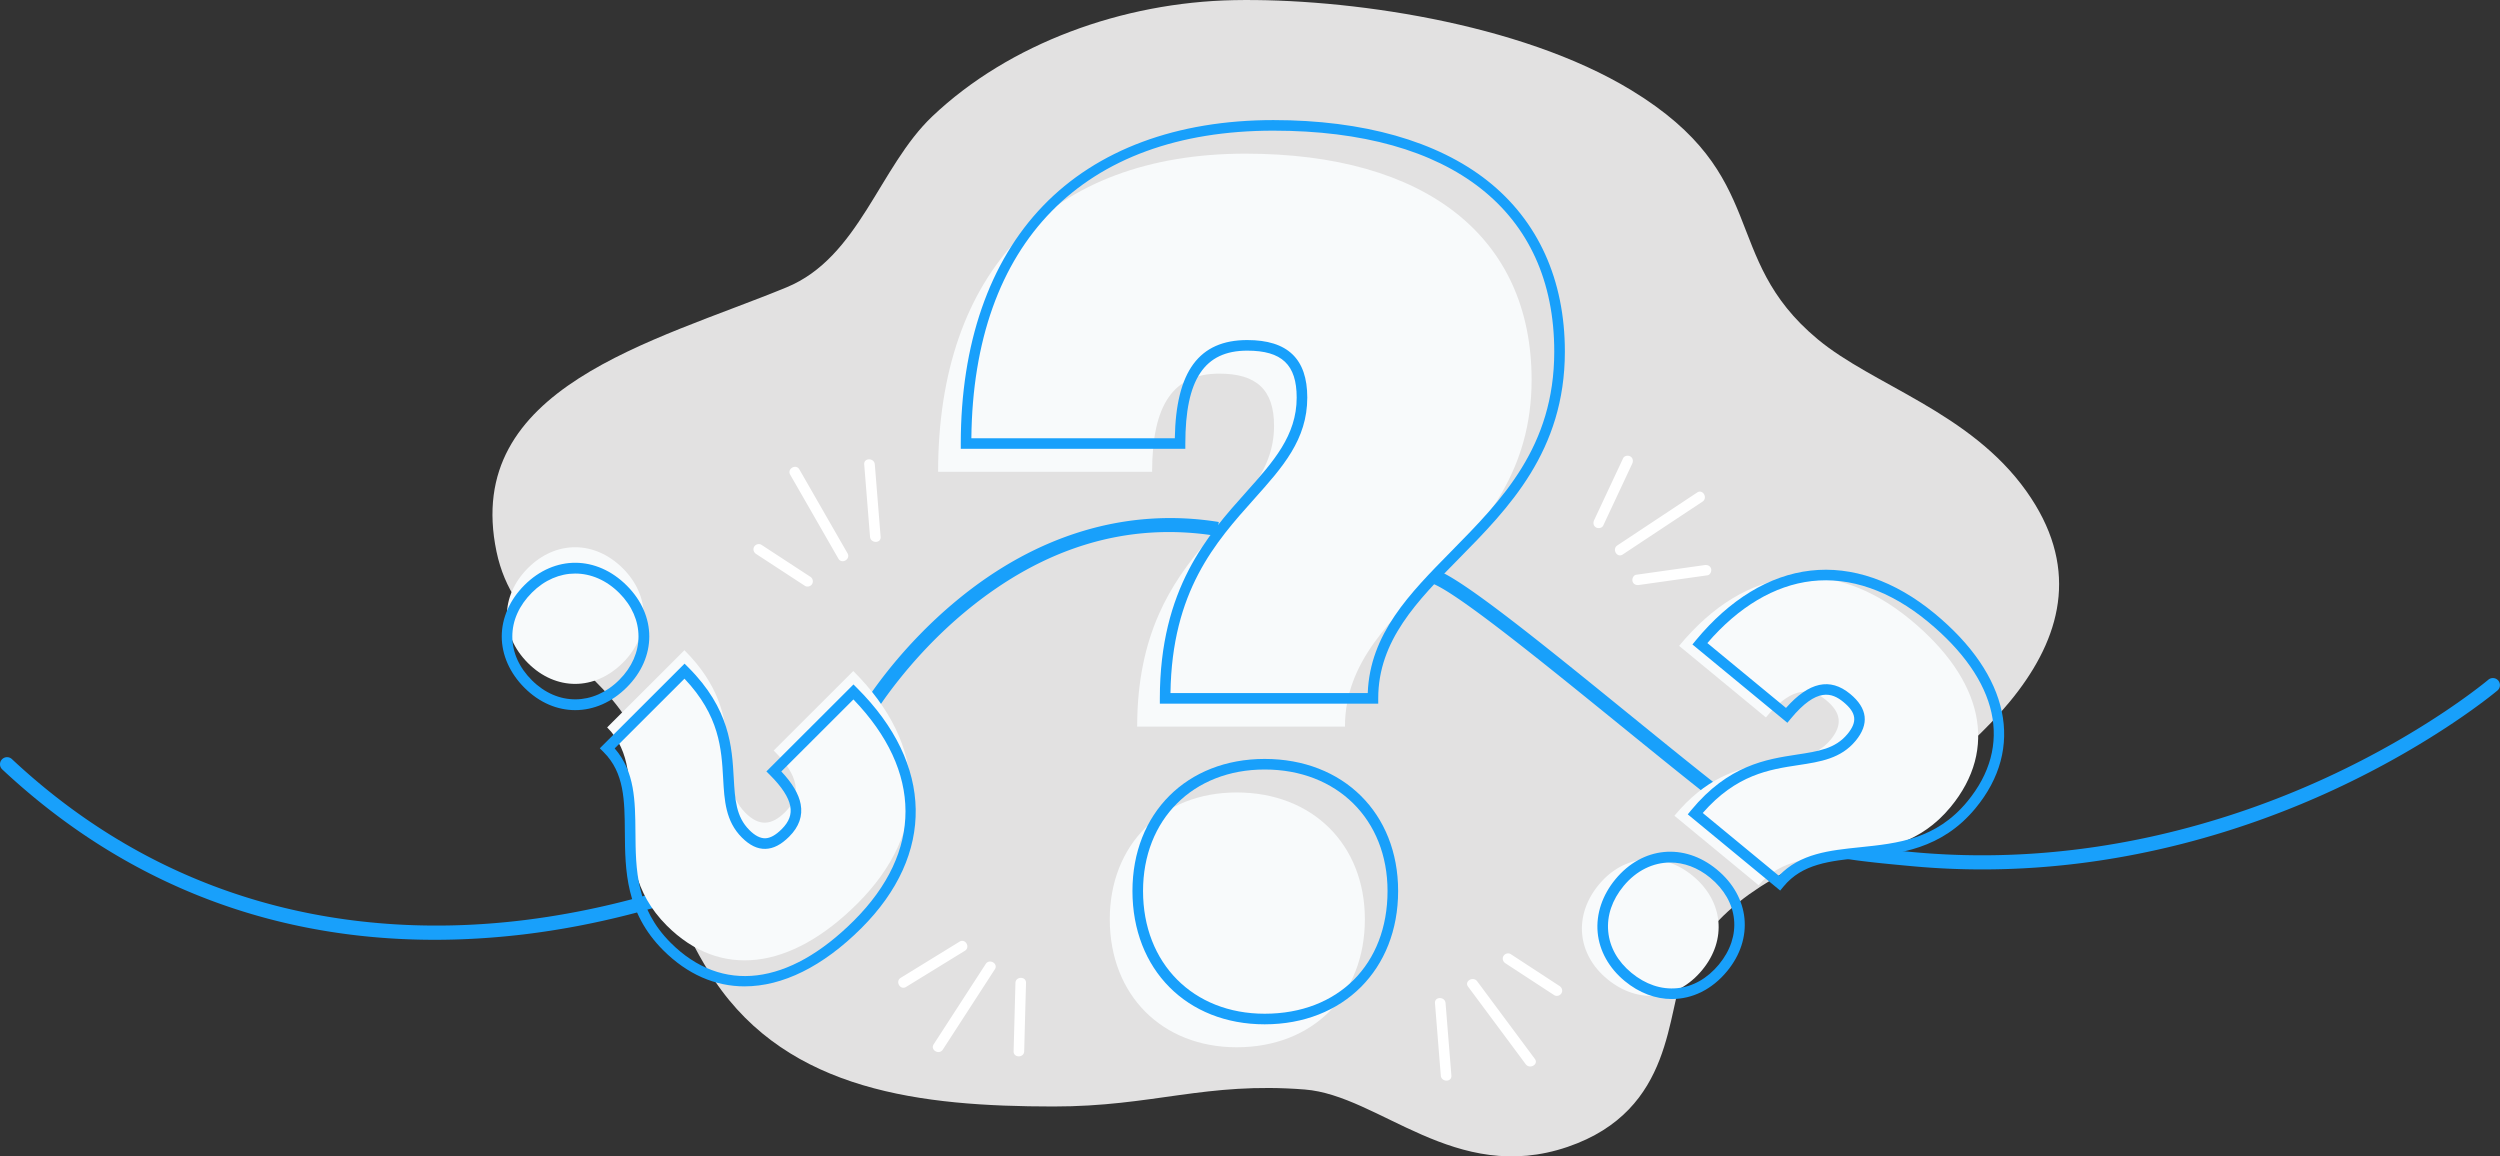 <svg width="227" height="105" fill="none" xmlns="http://www.w3.org/2000/svg">
    <rect width="100%" height="100%" fill="#333333" stroke="none"/>
    <path d="M148.116 8.186c12.816 7.802 7.929 15.114 16.915 22.605 5.045 4.204 13.833 6.608 18.951 13.792 9.541 13.391-5.907 24.459-16.643 31.617-4.272 2.846-11.015 4.76-14.345 11.823-1.747 3.704-.834 12.77-10.66 16.116-10.217 3.48-17.079-4.68-23.867-5.212-9.025-.71-13.771 1.553-22.835 1.543-11.877-.01-23.988-1.341-30.77-11.47-2.609-3.897-4.237-8.254-5.352-12.691-1.013-4.024-.548-8.253-3.18-11.836-3.903-5.314-9.793-7.417-11.248-14.387C41.97 35.158 59.346 31.06 71.415 26.092c6.609-2.722 8.4-10.933 13.24-15.527C91.652 3.925 101.959.208 112.045.013c10.086-.195 25.94 2.007 36.071 8.173z" fill="#E2E1E1"/>
    <path d="M39.464 85.334c-5.17 0-10.17-.625-14.935-1.867C15.526 81.117 7.34 76.54.203 69.861a.638.638 0 01-.028-.906.64.64 0 01.907-.029c15.806 14.79 33.885 16.132 46.265 14.65 13.445-1.607 23.246-6.777 23.342-6.829a.643.643 0 01.868.263.643.643 0 01-.262.867c-.1.055-10.115 5.337-23.794 6.973-2.72.32-5.403.484-8.037.484zM156.84 73.626c-2.756-2.12-6.159-4.885-9.765-7.811-6.958-5.65-14.842-12.057-17.079-12.857l.433-1.207c2.442.874 9.733 6.797 17.454 13.071 3.596 2.923 6.996 5.683 9.739 7.793l-.782 1.011zM79.46 64.723l-1.1-.66c.122-.204 3.064-5.038 8.516-9.546 7.25-6 15.476-8.461 23.79-7.12l-.205 1.265c-8.038-1.297-15.688.999-22.736 6.816-5.291 4.37-8.233 9.197-8.265 9.245z" fill="#18A0FB"/>
    <path d="M179.987 78.944c-2.044 0-4.14-.09-6.278-.285-8.147-.743-11.003-1.159-16.829-5.007a.643.643 0 01-.183-.887.645.645 0 01.888-.182c5.589 3.688 8.166 4.066 16.239 4.799 15.711 1.43 29.053-2.91 37.478-6.803 9.128-4.217 14.586-8.817 14.64-8.862a.641.641 0 01.83.977c-.054.048-5.65 4.757-14.931 9.047-7.423 3.435-18.601 7.203-31.854 7.203z" fill="#18A0FB"/>
    <path d="M113.085 13.952c16.38 0 25.985 7.562 25.985 20.54 0 16.363-16.947 19.638-16.947 31.486h-18.868c0-16.813 12.429-18.62 12.429-27.31 0-3.273-1.583-4.742-4.971-4.742-4.179 0-6.102 2.82-6.102 8.916H85.18c0-18.168 10.281-28.89 27.905-28.89zm10.845 69.516c0 6.883-4.746 11.624-11.637 11.624-6.778 0-11.525-4.741-11.525-11.624 0-6.771 4.747-11.513 11.525-11.513 6.894.004 11.637 4.742 11.637 11.513z" fill="#F8FAFB"/>
    <path d="M114.832 93.008c-7.066 0-12.005-4.978-12.005-12.105 0-7.059 4.935-11.992 12.005-11.992 7.135 0 12.118 4.93 12.118 11.992 0 7.127-4.983 12.105-12.118 12.105zm0-23.137c-6.502 0-11.044 4.537-11.044 11.032 0 6.563 4.542 11.144 11.044 11.144 6.673 0 11.157-4.478 11.157-11.144 0-6.495-4.586-11.032-11.157-11.032zm10.311-5.98h-19.829v-.48c0-9.966 4.352-14.83 7.846-18.738 2.458-2.747 4.579-5.122 4.579-8.574 0-2.986-1.343-4.26-4.49-4.26-3.887 0-5.621 2.602-5.621 8.435v.48h-20.39v-.48c0-9.05 2.587-16.516 7.477-21.59 4.907-5.09 12.137-7.78 20.909-7.78 8.15 0 14.871 1.905 19.435 5.507 4.599 3.633 7.031 8.996 7.031 15.514 0 9.037-5.118 14.23-9.634 18.811-3.762 3.816-7.313 7.421-7.313 12.675v.48zm-18.864-.96h17.912c.202-5.379 3.788-9.019 7.579-12.867 4.599-4.668 9.356-9.495 9.356-18.14 0-12.747-9.295-20.06-25.505-20.06-17.274 0-27.245 10.172-27.421 27.93h18.473c.102-6.08 2.202-8.916 6.576-8.916 3.67 0 5.452 1.706 5.452 5.221 0 3.817-2.237 6.317-4.824 9.21-3.503 3.92-7.467 8.35-7.598 17.622z" fill="#18A0FB"/>
    <path d="M77.86 82.036c-6.093 6.086-12.477 6.842-17.31 2.014-6.092-6.086-1.01-13.596-5.42-18.002l7.016-7.008c6.26 6.253 2.31 11.542 5.544 14.772 1.218 1.216 2.353 1.175 3.612-.084 1.555-1.552 1.218-3.316-1.05-5.58l7.226-7.219c6.769 6.755 6.936 14.56.382 21.107zm-29.912-21.82c-2.564-2.562-2.564-6.087 0-8.645 2.52-2.516 6.051-2.516 8.612.042 2.519 2.516 2.519 6.044 0 8.56-2.56 2.559-6.09 2.559-8.612.042z" fill="#F8FAFB"/>
    <path d="M67.614 89.563c-2.673 0-5.195-1.086-7.39-3.276-3.43-3.425-3.462-7.308-3.488-10.73-.022-2.888-.041-5.386-1.932-7.271l-.34-.34 7.695-7.686.34.34c3.772 3.767 3.967 7.24 4.124 10.03.113 1.965.2 3.518 1.42 4.74.516.516.984.75 1.44.747.457-.013.948-.285 1.496-.83.673-.672.92-1.338.775-2.093-.15-.804-.766-1.748-1.826-2.808l-.34-.34 7.907-7.897.34.34c6.947 6.94 7.088 15.084.377 21.788-3.515 3.509-7.179 5.285-10.598 5.285zm-11.8-21.607c1.842 2.113 1.861 4.777 1.884 7.59.025 3.4.054 6.913 3.205 10.063 4.644 4.639 10.704 3.902 16.63-2.014 6.269-6.262 6.243-13.561-.042-20.086l-6.547 6.54c1.01 1.076 1.583 2.05 1.756 2.965.202 1.067-.148 2.062-1.042 2.952-.73.73-1.432 1.092-2.15 1.111-.734.022-1.433-.317-2.144-1.028-1.484-1.482-1.59-3.368-1.702-5.365-.15-2.673-.32-5.692-3.51-9.06l-6.339 6.332zM52.23 64.48c-1.631 0-3.256-.675-4.608-2.03-1.33-1.328-2.064-2.983-2.064-4.66 0-1.678.733-3.333 2.064-4.662 2.724-2.721 6.544-2.702 9.29.042 2.725 2.721 2.725 6.521 0 9.24-1.38 1.379-3.035 2.07-4.682 2.07zm0-12.402c-1.39 0-2.775.576-3.929 1.729-1.167 1.165-1.782 2.542-1.782 3.983 0 1.44.615 2.82 1.782 3.982 2.324 2.321 5.586 2.302 7.932-.042 2.324-2.32 2.324-5.56 0-7.882-1.18-1.18-2.593-1.77-4.003-1.77z" fill="#18A0FB"/>
    <path d="M173.458 56.261c6.644 5.478 8.003 11.756 3.654 17.02-5.484 6.636-13.454 2.295-17.425 7.1l-7.65-6.31c5.634-6.82 11.281-3.397 14.194-6.918 1.096-1.329.949-2.453-.426-3.586-1.695-1.399-3.42-.896-5.461 1.575l-7.881-6.499c6.086-7.366 13.848-8.275 20.995-2.382zm-18.899 31.82c-2.307 2.791-5.82 3.127-8.615.822-2.749-2.267-3.083-5.775-.778-8.567 2.269-2.747 5.781-3.083 8.531-.813 2.795 2.302 3.131 5.81.862 8.557z" fill="#F8FAFB"/>
    <path d="M151.804 90.712c-1.461 0-2.952-.538-4.278-1.633-1.433-1.181-2.305-2.747-2.459-4.415-.153-1.668.42-3.384 1.616-4.83 2.452-2.968 6.24-3.33 9.207-.881 2.997 2.471 3.378 6.268.927 9.236-1.375 1.671-3.173 2.523-5.013 2.523zm-.141-12.396c-1.554 0-3.073.72-4.237 2.129-1.048 1.268-1.532 2.695-1.4 4.13.131 1.427.862 2.73 2.112 3.761 1.272 1.047 2.702 1.53 4.137 1.393 1.436-.138 2.75-.88 3.801-2.151 2.125-2.571 1.805-5.74-.798-7.886-1.118-.918-2.378-1.376-3.615-1.376zm9.98 2.548l-8.393-6.921.304-.372c3.394-4.107 6.839-4.632 9.605-5.055 1.949-.297 3.487-.531 4.59-1.863.923-1.117.82-1.934-.363-2.907-1.041-.858-2.422-1.348-4.784 1.511l-.308.372-8.621-7.11.304-.372c3.07-3.717 6.676-5.91 10.419-6.336 3.76-.432 7.65.916 11.259 3.887 6.83 5.634 8.221 12.248 3.718 17.694-3.09 3.736-6.955 4.136-10.365 4.489-2.878.297-5.362.553-7.06 2.612l-.305.371zm-7.035-7.046l6.917 5.705c1.929-2.033 4.583-2.305 7.384-2.596 3.384-.35 6.884-.711 9.72-4.146 4.179-5.059 2.872-11.016-3.589-16.344-3.401-2.804-7.045-4.075-10.535-3.675-3.368.388-6.637 2.328-9.477 5.628l7.141 5.89c2.093-2.362 4.003-2.778 5.826-1.273 1.584 1.306 1.75 2.74.494 4.26-1.337 1.614-3.205 1.903-5.186 2.203-2.65.4-5.64.858-8.695 4.348z" fill="#18A0FB"/>
    <path d="M76.956 50.24c-1.28-2.225-2.555-4.45-3.833-6.678l-.542-.941c-.308-.535-1.138-.055-.83.483 1.279 2.225 2.554 4.45 3.833 6.678.18.314.359.628.542.942.307.538 1.137.054.83-.484zM79.96 48.742l-.46-5.747-.068-.826c-.048-.611-1.01-.618-.962 0l.462 5.747.067.826c.052.611 1.013.617.962 0zM73.572 52.366c-1.292-.845-2.584-1.687-3.875-2.532-.186-.122-.372-.244-.561-.365-.218-.141-.532-.045-.657.172-.138.234-.045.516.173.657l3.875 2.532.56.365c.218.14.533.045.658-.173a.49.49 0 00-.174-.656zM145.575 47.718l2.631-5.619c.109-.234.067-.519-.173-.656-.209-.122-.548-.064-.657.173l-2.631 5.618c-.109.234-.068.519.173.656.205.122.544.065.657-.172zM147.342 50.349c2.109-1.4 4.221-2.795 6.33-4.194l.913-.605c.513-.34.032-1.172-.484-.83-2.109 1.4-4.221 2.796-6.33 4.195l-.913.605c-.516.339-.035 1.171.484.829zM148.826 53.115l5.435-.768c.257-.035.516-.074.773-.109.256-.035.397-.365.336-.592-.077-.276-.333-.371-.593-.336l-5.435.768c-.257.035-.516.074-.773.109-.256.035-.397.365-.336.592.077.279.333.375.593.336zM133.302 89.588c1.529 2.059 3.061 4.117 4.59 6.176.214.288.429.58.644.867.365.49 1.198.013.83-.483l-4.59-6.175c-.214-.289-.429-.58-.644-.868-.365-.493-1.202-.016-.83.483zM130.296 91.087l.461 5.747.068.826c.048.611 1.009.618.961 0l-.462-5.747-.067-.826c-.048-.615-1.009-.618-.961 0zM136.688 87.463l3.875 2.532.561.365c.218.14.532.045.657-.173.138-.233.045-.515-.173-.656l-3.875-2.532a91.264 91.264 0 00-.561-.365c-.218-.141-.532-.045-.657.172-.138.231-.045.513.173.657zM92.202 89.252c-.055 2.069-.109 4.133-.167 6.202-.016.618.946.618.962 0 .054-2.069.109-4.133.166-6.201.017-.618-.945-.618-.961 0zM89.502 87.53l-4.134 6.38c-.196.305-.391.605-.59.91-.337.521.493 1.002.83.483l4.134-6.38c.196-.305.391-.606.59-.91.34-.518-.493-1.002-.83-.483zM87.125 85.503l-4.676 2.875-.663.407c-.526.323-.045 1.156.484.829l4.676-2.875.663-.407c.526-.323.045-1.155-.484-.829z" fill="#fff"/>
</svg>

